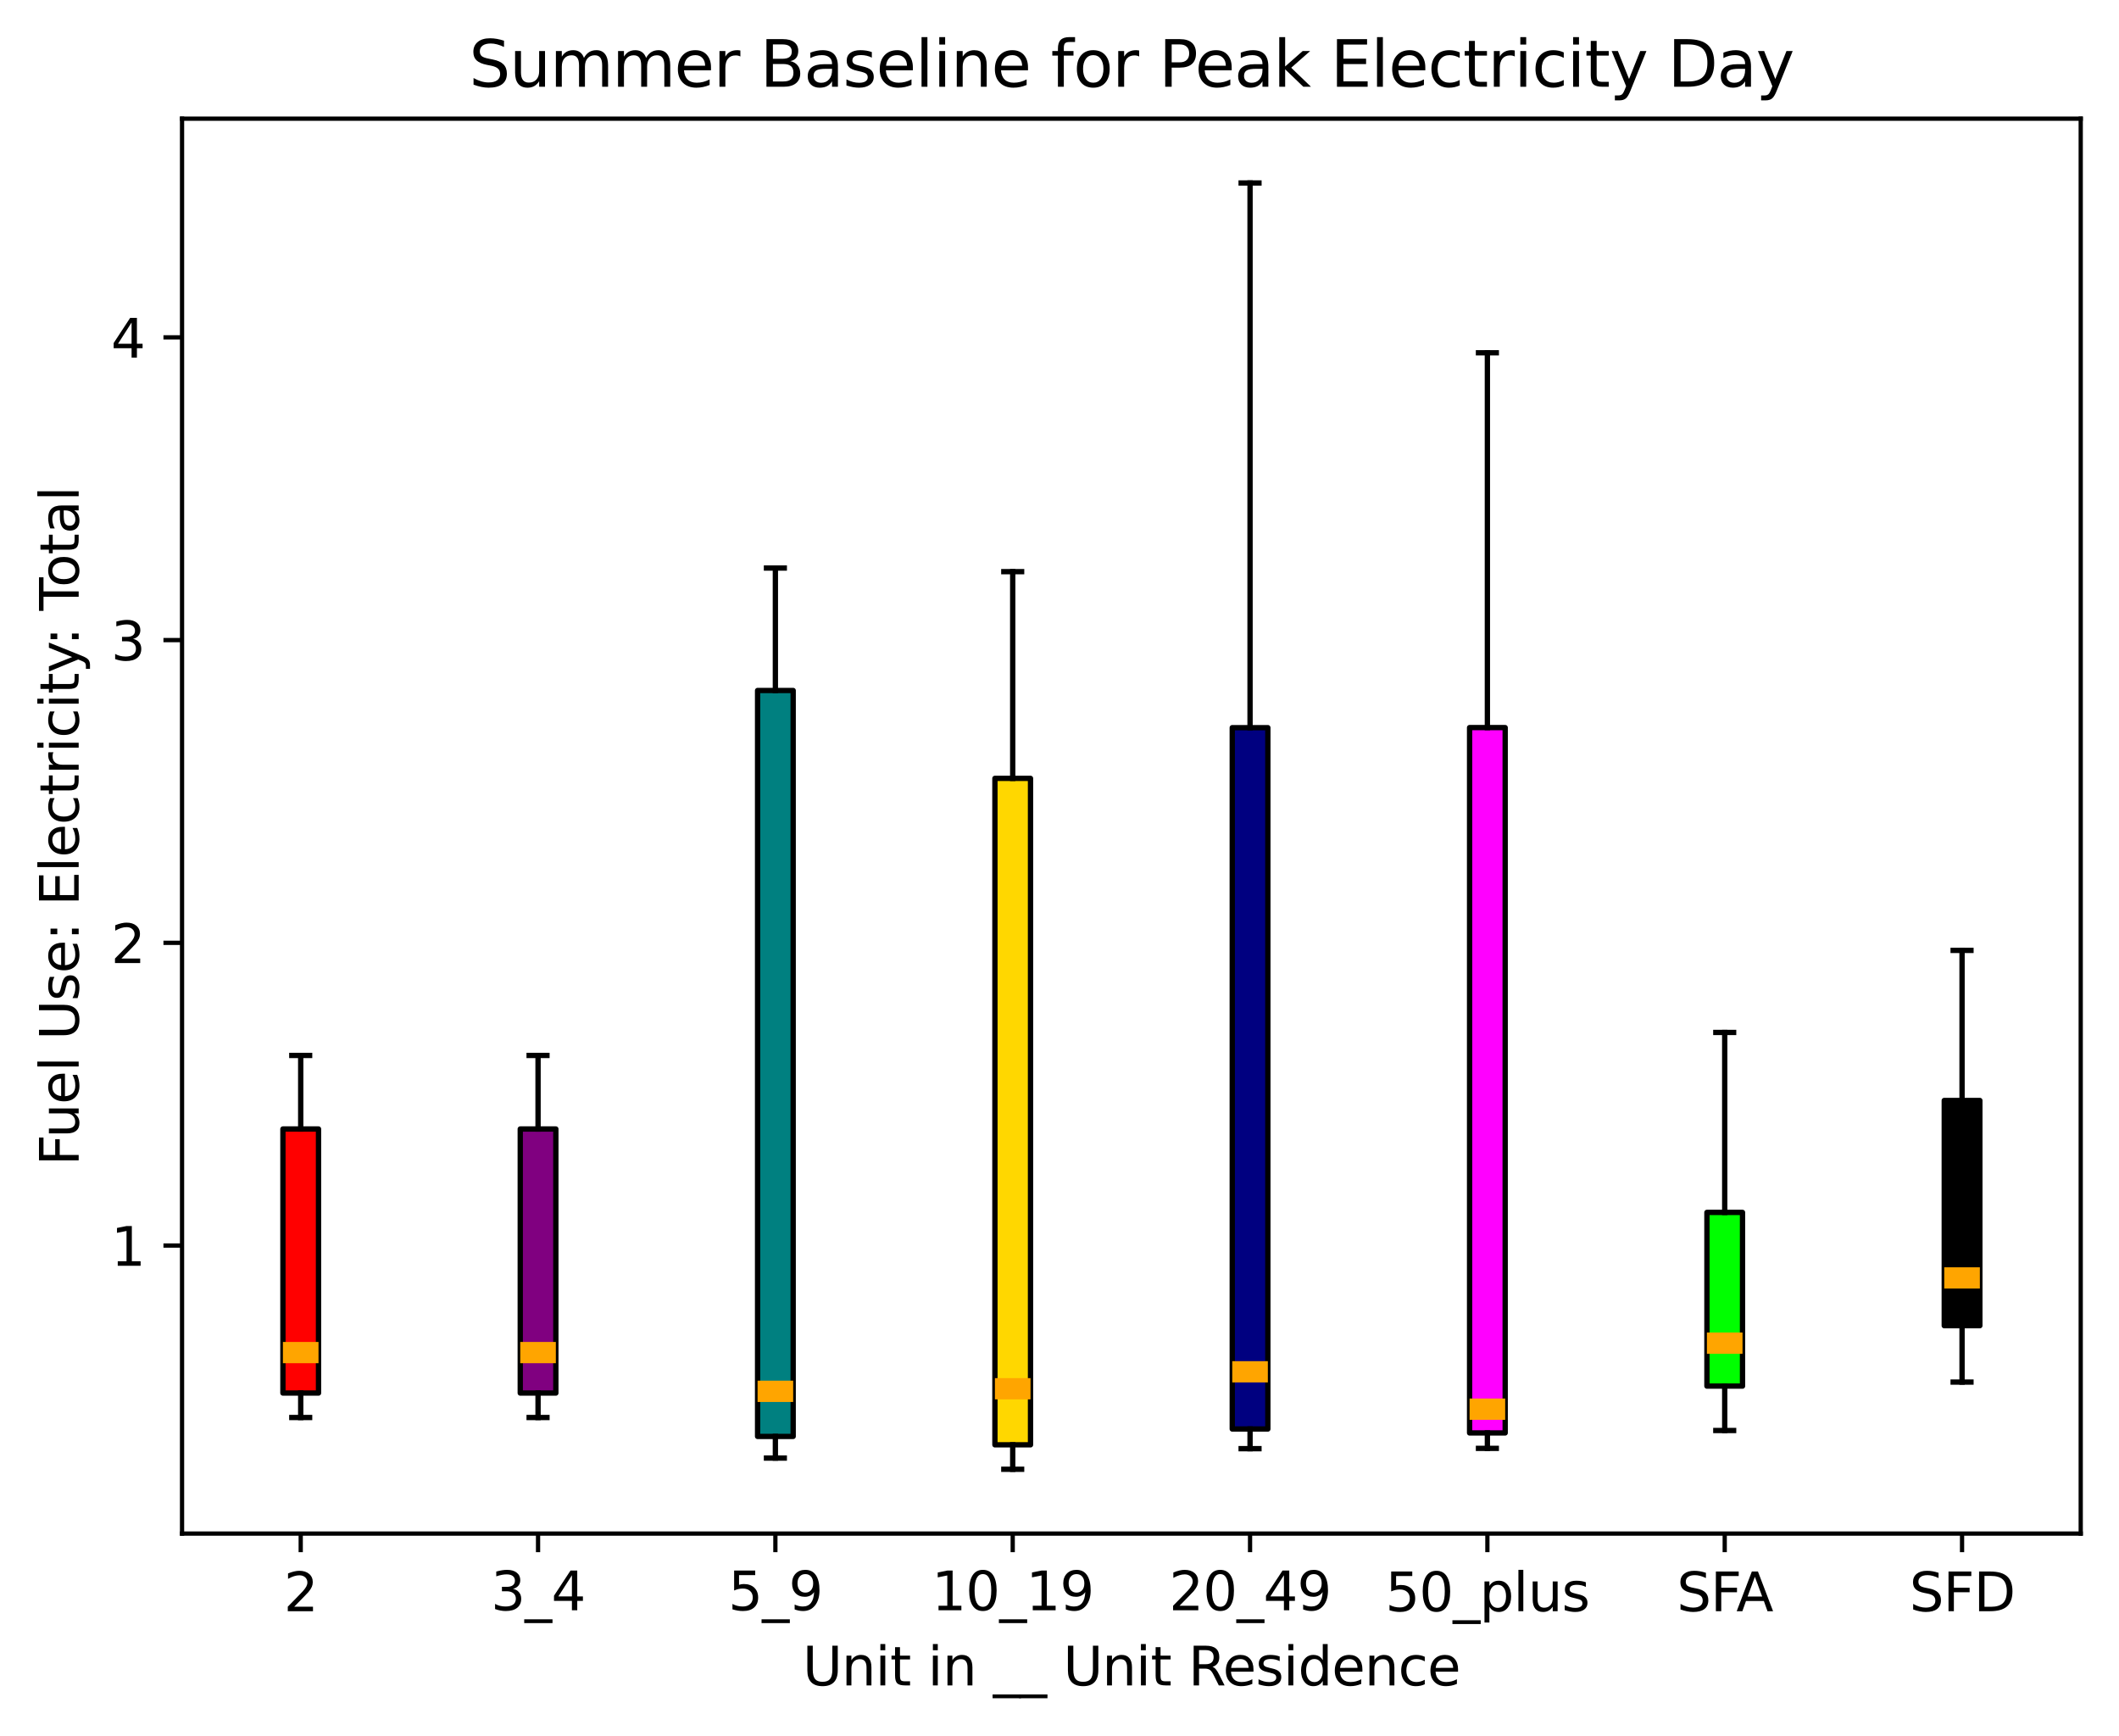 <?xml version="1.0" encoding="utf-8" standalone="no"?>
<!DOCTYPE svg PUBLIC "-//W3C//DTD SVG 1.1//EN"
  "http://www.w3.org/Graphics/SVG/1.1/DTD/svg11.dtd">
<svg xmlns:xlink="http://www.w3.org/1999/xlink" width="398.561pt" height="326.543pt" viewBox="0 0 398.561 326.543" xmlns="http://www.w3.org/2000/svg" version="1.1">
 <defs>
  <style type="text/css">*{stroke-linejoin: round; stroke-linecap: butt}</style>
 </defs>
 <g id="figure_1">
  <g id="patch_1">
   <path d="M 0 326.543 
L 398.561 326.543 
L 398.561 0 
L 0 0 
z
" style="fill: #ffffff"/>
  </g>
  <g id="axes_1">
   <g id="patch_2">
    <path d="M 34.241 288.43 
L 391.361 288.43 
L 391.361 22.318 
L 34.241 22.318 
z
" style="fill: #ffffff"/>
   </g>
   <g id="matplotlib.axis_1">
    <g id="xtick_1">
     <g id="line2d_1">
      <defs>
       <path id="mcc6cdec9ce" d="M 0 0 
L 0 3.5 
" style="stroke: #000000; stroke-width: 0.8"/>
      </defs>
      <g>
       <use xlink:href="#mcc6cdec9ce" x="56.561" y="288.43" style="stroke: #000000; stroke-width: 0.8"/>
      </g>
     </g>
     <g id="text_1">
      <!-- 2 -->
      <g transform="translate(53.379 303.029) scale(0.1 -0.1)">
       <defs>
        <path id="DejaVuSans-32" d="M 1228 531 
L 3431 531 
L 3431 0 
L 469 0 
L 469 531 
Q 828 903 1448 1529 
Q 2069 2156 2228 2338 
Q 2531 2678 2651 2914 
Q 2772 3150 2772 3378 
Q 2772 3750 2511 3984 
Q 2250 4219 1831 4219 
Q 1534 4219 1204 4116 
Q 875 4013 500 3803 
L 500 4441 
Q 881 4594 1212 4672 
Q 1544 4750 1819 4750 
Q 2544 4750 2975 4387 
Q 3406 4025 3406 3419 
Q 3406 3131 3298 2873 
Q 3191 2616 2906 2266 
Q 2828 2175 2409 1742 
Q 1991 1309 1228 531 
z
" transform="scale(0.016)"/>
       </defs>
       <use xlink:href="#DejaVuSans-32"/>
      </g>
     </g>
    </g>
    <g id="xtick_2">
     <g id="line2d_2">
      <g>
       <use xlink:href="#mcc6cdec9ce" x="101.201" y="288.43" style="stroke: #000000; stroke-width: 0.8"/>
      </g>
     </g>
     <g id="text_2">
      <!-- 3_4 -->
      <g transform="translate(92.338 302.852) scale(0.1 -0.1)">
       <defs>
        <path id="DejaVuSans-33" d="M 2597 2516 
Q 3050 2419 3304 2112 
Q 3559 1806 3559 1356 
Q 3559 666 3084 287 
Q 2609 -91 1734 -91 
Q 1441 -91 1130 -33 
Q 819 25 488 141 
L 488 750 
Q 750 597 1062 519 
Q 1375 441 1716 441 
Q 2309 441 2620 675 
Q 2931 909 2931 1356 
Q 2931 1769 2642 2001 
Q 2353 2234 1838 2234 
L 1294 2234 
L 1294 2753 
L 1863 2753 
Q 2328 2753 2575 2939 
Q 2822 3125 2822 3475 
Q 2822 3834 2567 4026 
Q 2313 4219 1838 4219 
Q 1578 4219 1281 4162 
Q 984 4106 628 3988 
L 628 4550 
Q 988 4650 1302 4700 
Q 1616 4750 1894 4750 
Q 2613 4750 3031 4423 
Q 3450 4097 3450 3541 
Q 3450 3153 3228 2886 
Q 3006 2619 2597 2516 
z
" transform="scale(0.016)"/>
        <path id="DejaVuSans-5f" d="M 3263 -1063 
L 3263 -1509 
L -63 -1509 
L -63 -1063 
L 3263 -1063 
z
" transform="scale(0.016)"/>
        <path id="DejaVuSans-34" d="M 2419 4116 
L 825 1625 
L 2419 1625 
L 2419 4116 
z
M 2253 4666 
L 3047 4666 
L 3047 1625 
L 3713 1625 
L 3713 1100 
L 3047 1100 
L 3047 0 
L 2419 0 
L 2419 1100 
L 313 1100 
L 313 1709 
L 2253 4666 
z
" transform="scale(0.016)"/>
       </defs>
       <use xlink:href="#DejaVuSans-33"/>
       <use xlink:href="#DejaVuSans-5f" x="63.623"/>
       <use xlink:href="#DejaVuSans-34" x="113.623"/>
      </g>
     </g>
    </g>
    <g id="xtick_3">
     <g id="line2d_3">
      <g>
       <use xlink:href="#mcc6cdec9ce" x="145.841" y="288.43" style="stroke: #000000; stroke-width: 0.8"/>
      </g>
     </g>
     <g id="text_3">
      <!-- 5_9 -->
      <g transform="translate(136.978 302.852) scale(0.1 -0.1)">
       <defs>
        <path id="DejaVuSans-35" d="M 691 4666 
L 3169 4666 
L 3169 4134 
L 1269 4134 
L 1269 2991 
Q 1406 3038 1543 3061 
Q 1681 3084 1819 3084 
Q 2600 3084 3056 2656 
Q 3513 2228 3513 1497 
Q 3513 744 3044 326 
Q 2575 -91 1722 -91 
Q 1428 -91 1123 -41 
Q 819 9 494 109 
L 494 744 
Q 775 591 1075 516 
Q 1375 441 1709 441 
Q 2250 441 2565 725 
Q 2881 1009 2881 1497 
Q 2881 1984 2565 2268 
Q 2250 2553 1709 2553 
Q 1456 2553 1204 2497 
Q 953 2441 691 2322 
L 691 4666 
z
" transform="scale(0.016)"/>
        <path id="DejaVuSans-39" d="M 703 97 
L 703 672 
Q 941 559 1184 500 
Q 1428 441 1663 441 
Q 2288 441 2617 861 
Q 2947 1281 2994 2138 
Q 2813 1869 2534 1725 
Q 2256 1581 1919 1581 
Q 1219 1581 811 2004 
Q 403 2428 403 3163 
Q 403 3881 828 4315 
Q 1253 4750 1959 4750 
Q 2769 4750 3195 4129 
Q 3622 3509 3622 2328 
Q 3622 1225 3098 567 
Q 2575 -91 1691 -91 
Q 1453 -91 1209 -44 
Q 966 3 703 97 
z
M 1959 2075 
Q 2384 2075 2632 2365 
Q 2881 2656 2881 3163 
Q 2881 3666 2632 3958 
Q 2384 4250 1959 4250 
Q 1534 4250 1286 3958 
Q 1038 3666 1038 3163 
Q 1038 2656 1286 2365 
Q 1534 2075 1959 2075 
z
" transform="scale(0.016)"/>
       </defs>
       <use xlink:href="#DejaVuSans-35"/>
       <use xlink:href="#DejaVuSans-5f" x="63.623"/>
       <use xlink:href="#DejaVuSans-39" x="113.623"/>
      </g>
     </g>
    </g>
    <g id="xtick_4">
     <g id="line2d_4">
      <g>
       <use xlink:href="#mcc6cdec9ce" x="190.481" y="288.43" style="stroke: #000000; stroke-width: 0.8"/>
      </g>
     </g>
     <g id="text_4">
      <!-- 10_19 -->
      <g transform="translate(175.256 302.852) scale(0.1 -0.1)">
       <defs>
        <path id="DejaVuSans-31" d="M 794 531 
L 1825 531 
L 1825 4091 
L 703 3866 
L 703 4441 
L 1819 4666 
L 2450 4666 
L 2450 531 
L 3481 531 
L 3481 0 
L 794 0 
L 794 531 
z
" transform="scale(0.016)"/>
        <path id="DejaVuSans-30" d="M 2034 4250 
Q 1547 4250 1301 3770 
Q 1056 3291 1056 2328 
Q 1056 1369 1301 889 
Q 1547 409 2034 409 
Q 2525 409 2770 889 
Q 3016 1369 3016 2328 
Q 3016 3291 2770 3770 
Q 2525 4250 2034 4250 
z
M 2034 4750 
Q 2819 4750 3233 4129 
Q 3647 3509 3647 2328 
Q 3647 1150 3233 529 
Q 2819 -91 2034 -91 
Q 1250 -91 836 529 
Q 422 1150 422 2328 
Q 422 3509 836 4129 
Q 1250 4750 2034 4750 
z
" transform="scale(0.016)"/>
       </defs>
       <use xlink:href="#DejaVuSans-31"/>
       <use xlink:href="#DejaVuSans-30" x="63.623"/>
       <use xlink:href="#DejaVuSans-5f" x="127.246"/>
       <use xlink:href="#DejaVuSans-31" x="177.246"/>
       <use xlink:href="#DejaVuSans-39" x="240.869"/>
      </g>
     </g>
    </g>
    <g id="xtick_5">
     <g id="line2d_5">
      <g>
       <use xlink:href="#mcc6cdec9ce" x="235.121" y="288.43" style="stroke: #000000; stroke-width: 0.8"/>
      </g>
     </g>
     <g id="text_5">
      <!-- 20_49 -->
      <g transform="translate(219.896 302.852) scale(0.1 -0.1)">
       <use xlink:href="#DejaVuSans-32"/>
       <use xlink:href="#DejaVuSans-30" x="63.623"/>
       <use xlink:href="#DejaVuSans-5f" x="127.246"/>
       <use xlink:href="#DejaVuSans-34" x="177.246"/>
       <use xlink:href="#DejaVuSans-39" x="240.869"/>
      </g>
     </g>
    </g>
    <g id="xtick_6">
     <g id="line2d_6">
      <g>
       <use xlink:href="#mcc6cdec9ce" x="279.761" y="288.43" style="stroke: #000000; stroke-width: 0.8"/>
      </g>
     </g>
     <g id="text_6">
      <!-- 50_plus -->
      <g transform="translate(260.561 303.029) scale(0.1 -0.1)">
       <defs>
        <path id="DejaVuSans-70" d="M 1159 525 
L 1159 -1331 
L 581 -1331 
L 581 3500 
L 1159 3500 
L 1159 2969 
Q 1341 3281 1617 3432 
Q 1894 3584 2278 3584 
Q 2916 3584 3314 3078 
Q 3713 2572 3713 1747 
Q 3713 922 3314 415 
Q 2916 -91 2278 -91 
Q 1894 -91 1617 61 
Q 1341 213 1159 525 
z
M 3116 1747 
Q 3116 2381 2855 2742 
Q 2594 3103 2138 3103 
Q 1681 3103 1420 2742 
Q 1159 2381 1159 1747 
Q 1159 1113 1420 752 
Q 1681 391 2138 391 
Q 2594 391 2855 752 
Q 3116 1113 3116 1747 
z
" transform="scale(0.016)"/>
        <path id="DejaVuSans-6c" d="M 603 4863 
L 1178 4863 
L 1178 0 
L 603 0 
L 603 4863 
z
" transform="scale(0.016)"/>
        <path id="DejaVuSans-75" d="M 544 1381 
L 544 3500 
L 1119 3500 
L 1119 1403 
Q 1119 906 1312 657 
Q 1506 409 1894 409 
Q 2359 409 2629 706 
Q 2900 1003 2900 1516 
L 2900 3500 
L 3475 3500 
L 3475 0 
L 2900 0 
L 2900 538 
Q 2691 219 2414 64 
Q 2138 -91 1772 -91 
Q 1169 -91 856 284 
Q 544 659 544 1381 
z
M 1991 3584 
L 1991 3584 
z
" transform="scale(0.016)"/>
        <path id="DejaVuSans-73" d="M 2834 3397 
L 2834 2853 
Q 2591 2978 2328 3040 
Q 2066 3103 1784 3103 
Q 1356 3103 1142 2972 
Q 928 2841 928 2578 
Q 928 2378 1081 2264 
Q 1234 2150 1697 2047 
L 1894 2003 
Q 2506 1872 2764 1633 
Q 3022 1394 3022 966 
Q 3022 478 2636 193 
Q 2250 -91 1575 -91 
Q 1294 -91 989 -36 
Q 684 19 347 128 
L 347 722 
Q 666 556 975 473 
Q 1284 391 1588 391 
Q 1994 391 2212 530 
Q 2431 669 2431 922 
Q 2431 1156 2273 1281 
Q 2116 1406 1581 1522 
L 1381 1569 
Q 847 1681 609 1914 
Q 372 2147 372 2553 
Q 372 3047 722 3315 
Q 1072 3584 1716 3584 
Q 2034 3584 2315 3537 
Q 2597 3491 2834 3397 
z
" transform="scale(0.016)"/>
       </defs>
       <use xlink:href="#DejaVuSans-35"/>
       <use xlink:href="#DejaVuSans-30" x="63.623"/>
       <use xlink:href="#DejaVuSans-5f" x="127.246"/>
       <use xlink:href="#DejaVuSans-70" x="177.246"/>
       <use xlink:href="#DejaVuSans-6c" x="240.723"/>
       <use xlink:href="#DejaVuSans-75" x="268.506"/>
       <use xlink:href="#DejaVuSans-73" x="331.885"/>
      </g>
     </g>
    </g>
    <g id="xtick_7">
     <g id="line2d_7">
      <g>
       <use xlink:href="#mcc6cdec9ce" x="324.401" y="288.43" style="stroke: #000000; stroke-width: 0.8"/>
      </g>
     </g>
     <g id="text_7">
      <!-- SFA -->
      <g transform="translate(315.387 303.029) scale(0.1 -0.1)">
       <defs>
        <path id="DejaVuSans-53" d="M 3425 4513 
L 3425 3897 
Q 3066 4069 2747 4153 
Q 2428 4238 2131 4238 
Q 1616 4238 1336 4038 
Q 1056 3838 1056 3469 
Q 1056 3159 1242 3001 
Q 1428 2844 1947 2747 
L 2328 2669 
Q 3034 2534 3370 2195 
Q 3706 1856 3706 1288 
Q 3706 609 3251 259 
Q 2797 -91 1919 -91 
Q 1588 -91 1214 -16 
Q 841 59 441 206 
L 441 856 
Q 825 641 1194 531 
Q 1563 422 1919 422 
Q 2459 422 2753 634 
Q 3047 847 3047 1241 
Q 3047 1584 2836 1778 
Q 2625 1972 2144 2069 
L 1759 2144 
Q 1053 2284 737 2584 
Q 422 2884 422 3419 
Q 422 4038 858 4394 
Q 1294 4750 2059 4750 
Q 2388 4750 2728 4690 
Q 3069 4631 3425 4513 
z
" transform="scale(0.016)"/>
        <path id="DejaVuSans-46" d="M 628 4666 
L 3309 4666 
L 3309 4134 
L 1259 4134 
L 1259 2759 
L 3109 2759 
L 3109 2228 
L 1259 2228 
L 1259 0 
L 628 0 
L 628 4666 
z
" transform="scale(0.016)"/>
        <path id="DejaVuSans-41" d="M 2188 4044 
L 1331 1722 
L 3047 1722 
L 2188 4044 
z
M 1831 4666 
L 2547 4666 
L 4325 0 
L 3669 0 
L 3244 1197 
L 1141 1197 
L 716 0 
L 50 0 
L 1831 4666 
z
" transform="scale(0.016)"/>
       </defs>
       <use xlink:href="#DejaVuSans-53"/>
       <use xlink:href="#DejaVuSans-46" x="63.477"/>
       <use xlink:href="#DejaVuSans-41" x="111.871"/>
      </g>
     </g>
    </g>
    <g id="xtick_8">
     <g id="line2d_8">
      <g>
       <use xlink:href="#mcc6cdec9ce" x="369.041" y="288.43" style="stroke: #000000; stroke-width: 0.8"/>
      </g>
     </g>
     <g id="text_8">
      <!-- SFD -->
      <g transform="translate(359.141 303.029) scale(0.1 -0.1)">
       <defs>
        <path id="DejaVuSans-44" d="M 1259 4147 
L 1259 519 
L 2022 519 
Q 2988 519 3436 956 
Q 3884 1394 3884 2338 
Q 3884 3275 3436 3711 
Q 2988 4147 2022 4147 
L 1259 4147 
z
M 628 4666 
L 1925 4666 
Q 3281 4666 3915 4102 
Q 4550 3538 4550 2338 
Q 4550 1131 3912 565 
Q 3275 0 1925 0 
L 628 0 
L 628 4666 
z
" transform="scale(0.016)"/>
       </defs>
       <use xlink:href="#DejaVuSans-53"/>
       <use xlink:href="#DejaVuSans-46" x="63.477"/>
       <use xlink:href="#DejaVuSans-44" x="120.996"/>
      </g>
     </g>
    </g>
    <g id="text_9">
     <!-- Unit in __ Unit Residence -->
     <g transform="translate(150.967 316.985) scale(0.1 -0.1)">
      <defs>
       <path id="DejaVuSans-55" d="M 556 4666 
L 1191 4666 
L 1191 1831 
Q 1191 1081 1462 751 
Q 1734 422 2344 422 
Q 2950 422 3222 751 
Q 3494 1081 3494 1831 
L 3494 4666 
L 4128 4666 
L 4128 1753 
Q 4128 841 3676 375 
Q 3225 -91 2344 -91 
Q 1459 -91 1007 375 
Q 556 841 556 1753 
L 556 4666 
z
" transform="scale(0.016)"/>
       <path id="DejaVuSans-6e" d="M 3513 2113 
L 3513 0 
L 2938 0 
L 2938 2094 
Q 2938 2591 2744 2837 
Q 2550 3084 2163 3084 
Q 1697 3084 1428 2787 
Q 1159 2491 1159 1978 
L 1159 0 
L 581 0 
L 581 3500 
L 1159 3500 
L 1159 2956 
Q 1366 3272 1645 3428 
Q 1925 3584 2291 3584 
Q 2894 3584 3203 3211 
Q 3513 2838 3513 2113 
z
" transform="scale(0.016)"/>
       <path id="DejaVuSans-69" d="M 603 3500 
L 1178 3500 
L 1178 0 
L 603 0 
L 603 3500 
z
M 603 4863 
L 1178 4863 
L 1178 4134 
L 603 4134 
L 603 4863 
z
" transform="scale(0.016)"/>
       <path id="DejaVuSans-74" d="M 1172 4494 
L 1172 3500 
L 2356 3500 
L 2356 3053 
L 1172 3053 
L 1172 1153 
Q 1172 725 1289 603 
Q 1406 481 1766 481 
L 2356 481 
L 2356 0 
L 1766 0 
Q 1100 0 847 248 
Q 594 497 594 1153 
L 594 3053 
L 172 3053 
L 172 3500 
L 594 3500 
L 594 4494 
L 1172 4494 
z
" transform="scale(0.016)"/>
       <path id="DejaVuSans-20" transform="scale(0.016)"/>
       <path id="DejaVuSans-52" d="M 2841 2188 
Q 3044 2119 3236 1894 
Q 3428 1669 3622 1275 
L 4263 0 
L 3584 0 
L 2988 1197 
Q 2756 1666 2539 1819 
Q 2322 1972 1947 1972 
L 1259 1972 
L 1259 0 
L 628 0 
L 628 4666 
L 2053 4666 
Q 2853 4666 3247 4331 
Q 3641 3997 3641 3322 
Q 3641 2881 3436 2590 
Q 3231 2300 2841 2188 
z
M 1259 4147 
L 1259 2491 
L 2053 2491 
Q 2509 2491 2742 2702 
Q 2975 2913 2975 3322 
Q 2975 3731 2742 3939 
Q 2509 4147 2053 4147 
L 1259 4147 
z
" transform="scale(0.016)"/>
       <path id="DejaVuSans-65" d="M 3597 1894 
L 3597 1613 
L 953 1613 
Q 991 1019 1311 708 
Q 1631 397 2203 397 
Q 2534 397 2845 478 
Q 3156 559 3463 722 
L 3463 178 
Q 3153 47 2828 -22 
Q 2503 -91 2169 -91 
Q 1331 -91 842 396 
Q 353 884 353 1716 
Q 353 2575 817 3079 
Q 1281 3584 2069 3584 
Q 2775 3584 3186 3129 
Q 3597 2675 3597 1894 
z
M 3022 2063 
Q 3016 2534 2758 2815 
Q 2500 3097 2075 3097 
Q 1594 3097 1305 2825 
Q 1016 2553 972 2059 
L 3022 2063 
z
" transform="scale(0.016)"/>
       <path id="DejaVuSans-64" d="M 2906 2969 
L 2906 4863 
L 3481 4863 
L 3481 0 
L 2906 0 
L 2906 525 
Q 2725 213 2448 61 
Q 2172 -91 1784 -91 
Q 1150 -91 751 415 
Q 353 922 353 1747 
Q 353 2572 751 3078 
Q 1150 3584 1784 3584 
Q 2172 3584 2448 3432 
Q 2725 3281 2906 2969 
z
M 947 1747 
Q 947 1113 1208 752 
Q 1469 391 1925 391 
Q 2381 391 2643 752 
Q 2906 1113 2906 1747 
Q 2906 2381 2643 2742 
Q 2381 3103 1925 3103 
Q 1469 3103 1208 2742 
Q 947 2381 947 1747 
z
" transform="scale(0.016)"/>
       <path id="DejaVuSans-63" d="M 3122 3366 
L 3122 2828 
Q 2878 2963 2633 3030 
Q 2388 3097 2138 3097 
Q 1578 3097 1268 2742 
Q 959 2388 959 1747 
Q 959 1106 1268 751 
Q 1578 397 2138 397 
Q 2388 397 2633 464 
Q 2878 531 3122 666 
L 3122 134 
Q 2881 22 2623 -34 
Q 2366 -91 2075 -91 
Q 1284 -91 818 406 
Q 353 903 353 1747 
Q 353 2603 823 3093 
Q 1294 3584 2113 3584 
Q 2378 3584 2631 3529 
Q 2884 3475 3122 3366 
z
" transform="scale(0.016)"/>
      </defs>
      <use xlink:href="#DejaVuSans-55"/>
      <use xlink:href="#DejaVuSans-6e" x="73.193"/>
      <use xlink:href="#DejaVuSans-69" x="136.572"/>
      <use xlink:href="#DejaVuSans-74" x="164.355"/>
      <use xlink:href="#DejaVuSans-20" x="203.564"/>
      <use xlink:href="#DejaVuSans-69" x="235.352"/>
      <use xlink:href="#DejaVuSans-6e" x="263.135"/>
      <use xlink:href="#DejaVuSans-20" x="326.514"/>
      <use xlink:href="#DejaVuSans-5f" x="358.301"/>
      <use xlink:href="#DejaVuSans-5f" x="408.301"/>
      <use xlink:href="#DejaVuSans-20" x="458.301"/>
      <use xlink:href="#DejaVuSans-55" x="490.088"/>
      <use xlink:href="#DejaVuSans-6e" x="563.281"/>
      <use xlink:href="#DejaVuSans-69" x="626.66"/>
      <use xlink:href="#DejaVuSans-74" x="654.443"/>
      <use xlink:href="#DejaVuSans-20" x="693.652"/>
      <use xlink:href="#DejaVuSans-52" x="725.439"/>
      <use xlink:href="#DejaVuSans-65" x="790.422"/>
      <use xlink:href="#DejaVuSans-73" x="851.945"/>
      <use xlink:href="#DejaVuSans-69" x="904.045"/>
      <use xlink:href="#DejaVuSans-64" x="931.828"/>
      <use xlink:href="#DejaVuSans-65" x="995.305"/>
      <use xlink:href="#DejaVuSans-6e" x="1056.828"/>
      <use xlink:href="#DejaVuSans-63" x="1120.207"/>
      <use xlink:href="#DejaVuSans-65" x="1175.188"/>
     </g>
    </g>
   </g>
   <g id="matplotlib.axis_2">
    <g id="ytick_1">
     <g id="line2d_9">
      <defs>
       <path id="mb18d2e8746" d="M 0 0 
L -3.5 0 
" style="stroke: #000000; stroke-width: 0.8"/>
      </defs>
      <g>
       <use xlink:href="#mb18d2e8746" x="34.241" y="234.259" style="stroke: #000000; stroke-width: 0.8"/>
      </g>
     </g>
     <g id="text_10">
      <!-- 1 -->
      <g transform="translate(20.878 238.058) scale(0.1 -0.1)">
       <use xlink:href="#DejaVuSans-31"/>
      </g>
     </g>
    </g>
    <g id="ytick_2">
     <g id="line2d_10">
      <g>
       <use xlink:href="#mb18d2e8746" x="34.241" y="177.323" style="stroke: #000000; stroke-width: 0.8"/>
      </g>
     </g>
     <g id="text_11">
      <!-- 2 -->
      <g transform="translate(20.878 181.122) scale(0.1 -0.1)">
       <use xlink:href="#DejaVuSans-32"/>
      </g>
     </g>
    </g>
    <g id="ytick_3">
     <g id="line2d_11">
      <g>
       <use xlink:href="#mb18d2e8746" x="34.241" y="120.387" style="stroke: #000000; stroke-width: 0.8"/>
      </g>
     </g>
     <g id="text_12">
      <!-- 3 -->
      <g transform="translate(20.878 124.186) scale(0.1 -0.1)">
       <use xlink:href="#DejaVuSans-33"/>
      </g>
     </g>
    </g>
    <g id="ytick_4">
     <g id="line2d_12">
      <g>
       <use xlink:href="#mb18d2e8746" x="34.241" y="63.451" style="stroke: #000000; stroke-width: 0.8"/>
      </g>
     </g>
     <g id="text_13">
      <!-- 4 -->
      <g transform="translate(20.878 67.251) scale(0.1 -0.1)">
       <use xlink:href="#DejaVuSans-34"/>
      </g>
     </g>
    </g>
    <g id="text_14">
     <!-- Fuel Use: Electricity: Total -->
     <g transform="translate(14.798 219.237) rotate(-90) scale(0.1 -0.1)">
      <defs>
       <path id="DejaVuSans-3a" d="M 750 794 
L 1409 794 
L 1409 0 
L 750 0 
L 750 794 
z
M 750 3309 
L 1409 3309 
L 1409 2516 
L 750 2516 
L 750 3309 
z
" transform="scale(0.016)"/>
       <path id="DejaVuSans-45" d="M 628 4666 
L 3578 4666 
L 3578 4134 
L 1259 4134 
L 1259 2753 
L 3481 2753 
L 3481 2222 
L 1259 2222 
L 1259 531 
L 3634 531 
L 3634 0 
L 628 0 
L 628 4666 
z
" transform="scale(0.016)"/>
       <path id="DejaVuSans-72" d="M 2631 2963 
Q 2534 3019 2420 3045 
Q 2306 3072 2169 3072 
Q 1681 3072 1420 2755 
Q 1159 2438 1159 1844 
L 1159 0 
L 581 0 
L 581 3500 
L 1159 3500 
L 1159 2956 
Q 1341 3275 1631 3429 
Q 1922 3584 2338 3584 
Q 2397 3584 2469 3576 
Q 2541 3569 2628 3553 
L 2631 2963 
z
" transform="scale(0.016)"/>
       <path id="DejaVuSans-79" d="M 2059 -325 
Q 1816 -950 1584 -1140 
Q 1353 -1331 966 -1331 
L 506 -1331 
L 506 -850 
L 844 -850 
Q 1081 -850 1212 -737 
Q 1344 -625 1503 -206 
L 1606 56 
L 191 3500 
L 800 3500 
L 1894 763 
L 2988 3500 
L 3597 3500 
L 2059 -325 
z
" transform="scale(0.016)"/>
       <path id="DejaVuSans-54" d="M -19 4666 
L 3928 4666 
L 3928 4134 
L 2272 4134 
L 2272 0 
L 1638 0 
L 1638 4134 
L -19 4134 
L -19 4666 
z
" transform="scale(0.016)"/>
       <path id="DejaVuSans-6f" d="M 1959 3097 
Q 1497 3097 1228 2736 
Q 959 2375 959 1747 
Q 959 1119 1226 758 
Q 1494 397 1959 397 
Q 2419 397 2687 759 
Q 2956 1122 2956 1747 
Q 2956 2369 2687 2733 
Q 2419 3097 1959 3097 
z
M 1959 3584 
Q 2709 3584 3137 3096 
Q 3566 2609 3566 1747 
Q 3566 888 3137 398 
Q 2709 -91 1959 -91 
Q 1206 -91 779 398 
Q 353 888 353 1747 
Q 353 2609 779 3096 
Q 1206 3584 1959 3584 
z
" transform="scale(0.016)"/>
       <path id="DejaVuSans-61" d="M 2194 1759 
Q 1497 1759 1228 1600 
Q 959 1441 959 1056 
Q 959 750 1161 570 
Q 1363 391 1709 391 
Q 2188 391 2477 730 
Q 2766 1069 2766 1631 
L 2766 1759 
L 2194 1759 
z
M 3341 1997 
L 3341 0 
L 2766 0 
L 2766 531 
Q 2569 213 2275 61 
Q 1981 -91 1556 -91 
Q 1019 -91 701 211 
Q 384 513 384 1019 
Q 384 1609 779 1909 
Q 1175 2209 1959 2209 
L 2766 2209 
L 2766 2266 
Q 2766 2663 2505 2880 
Q 2244 3097 1772 3097 
Q 1472 3097 1187 3025 
Q 903 2953 641 2809 
L 641 3341 
Q 956 3463 1253 3523 
Q 1550 3584 1831 3584 
Q 2591 3584 2966 3190 
Q 3341 2797 3341 1997 
z
" transform="scale(0.016)"/>
      </defs>
      <use xlink:href="#DejaVuSans-46"/>
      <use xlink:href="#DejaVuSans-75" x="52.02"/>
      <use xlink:href="#DejaVuSans-65" x="115.398"/>
      <use xlink:href="#DejaVuSans-6c" x="176.922"/>
      <use xlink:href="#DejaVuSans-20" x="204.705"/>
      <use xlink:href="#DejaVuSans-55" x="236.492"/>
      <use xlink:href="#DejaVuSans-73" x="309.686"/>
      <use xlink:href="#DejaVuSans-65" x="361.785"/>
      <use xlink:href="#DejaVuSans-3a" x="423.309"/>
      <use xlink:href="#DejaVuSans-20" x="457"/>
      <use xlink:href="#DejaVuSans-45" x="488.787"/>
      <use xlink:href="#DejaVuSans-6c" x="551.971"/>
      <use xlink:href="#DejaVuSans-65" x="579.754"/>
      <use xlink:href="#DejaVuSans-63" x="641.277"/>
      <use xlink:href="#DejaVuSans-74" x="696.258"/>
      <use xlink:href="#DejaVuSans-72" x="735.467"/>
      <use xlink:href="#DejaVuSans-69" x="776.58"/>
      <use xlink:href="#DejaVuSans-63" x="804.363"/>
      <use xlink:href="#DejaVuSans-69" x="859.344"/>
      <use xlink:href="#DejaVuSans-74" x="887.127"/>
      <use xlink:href="#DejaVuSans-79" x="926.336"/>
      <use xlink:href="#DejaVuSans-3a" x="978.266"/>
      <use xlink:href="#DejaVuSans-20" x="1011.957"/>
      <use xlink:href="#DejaVuSans-54" x="1043.744"/>
      <use xlink:href="#DejaVuSans-6f" x="1087.828"/>
      <use xlink:href="#DejaVuSans-74" x="1149.01"/>
      <use xlink:href="#DejaVuSans-61" x="1188.219"/>
      <use xlink:href="#DejaVuSans-6c" x="1249.498"/>
     </g>
    </g>
   </g>
   <g id="patch_3">
    <path d="M 53.213 262.001 
L 59.909 262.001 
L 59.909 212.338 
L 53.213 212.338 
L 53.213 262.001 
z
" clip-path="url(#p6542afd30d)" style="fill: #ff0000; stroke: #000000; stroke-linejoin: miter"/>
   </g>
   <g id="line2d_13">
    <path d="M 56.561 262.001 
L 56.561 266.598 
" clip-path="url(#p6542afd30d)" style="fill: none; stroke: #000000; stroke-linecap: square"/>
   </g>
   <g id="line2d_14">
    <path d="M 56.561 212.338 
L 56.561 198.503 
" clip-path="url(#p6542afd30d)" style="fill: none; stroke: #000000; stroke-linecap: square"/>
   </g>
   <g id="line2d_15">
    <path d="M 54.887 266.598 
L 58.235 266.598 
" clip-path="url(#p6542afd30d)" style="fill: none; stroke: #000000; stroke-linecap: square"/>
   </g>
   <g id="line2d_16">
    <path d="M 54.887 198.503 
L 58.235 198.503 
" clip-path="url(#p6542afd30d)" style="fill: none; stroke: #000000; stroke-linecap: square"/>
   </g>
   <g id="line2d_17"/>
   <g id="patch_4">
    <path d="M 97.853 262.001 
L 104.549 262.001 
L 104.549 212.338 
L 97.853 212.338 
L 97.853 262.001 
z
" clip-path="url(#p6542afd30d)" style="fill: #800080; stroke: #000000; stroke-linejoin: miter"/>
   </g>
   <g id="line2d_18">
    <path d="M 101.201 262.001 
L 101.201 266.598 
" clip-path="url(#p6542afd30d)" style="fill: none; stroke: #000000; stroke-linecap: square"/>
   </g>
   <g id="line2d_19">
    <path d="M 101.201 212.338 
L 101.201 198.503 
" clip-path="url(#p6542afd30d)" style="fill: none; stroke: #000000; stroke-linecap: square"/>
   </g>
   <g id="line2d_20">
    <path d="M 99.527 266.598 
L 102.875 266.598 
" clip-path="url(#p6542afd30d)" style="fill: none; stroke: #000000; stroke-linecap: square"/>
   </g>
   <g id="line2d_21">
    <path d="M 99.527 198.503 
L 102.875 198.503 
" clip-path="url(#p6542afd30d)" style="fill: none; stroke: #000000; stroke-linecap: square"/>
   </g>
   <g id="line2d_22"/>
   <g id="patch_5">
    <path d="M 142.493 270.157 
L 149.189 270.157 
L 149.189 129.867 
L 142.493 129.867 
L 142.493 270.157 
z
" clip-path="url(#p6542afd30d)" style="fill: #008080; stroke: #000000; stroke-linejoin: miter"/>
   </g>
   <g id="line2d_23">
    <path d="M 145.841 270.157 
L 145.841 274.228 
" clip-path="url(#p6542afd30d)" style="fill: none; stroke: #000000; stroke-linecap: square"/>
   </g>
   <g id="line2d_24">
    <path d="M 145.841 129.867 
L 145.841 106.836 
" clip-path="url(#p6542afd30d)" style="fill: none; stroke: #000000; stroke-linecap: square"/>
   </g>
   <g id="line2d_25">
    <path d="M 144.167 274.228 
L 147.515 274.228 
" clip-path="url(#p6542afd30d)" style="fill: none; stroke: #000000; stroke-linecap: square"/>
   </g>
   <g id="line2d_26">
    <path d="M 144.167 106.836 
L 147.515 106.836 
" clip-path="url(#p6542afd30d)" style="fill: none; stroke: #000000; stroke-linecap: square"/>
   </g>
   <g id="line2d_27"/>
   <g id="patch_6">
    <path d="M 187.133 271.737 
L 193.829 271.737 
L 193.829 146.393 
L 187.133 146.393 
L 187.133 271.737 
z
" clip-path="url(#p6542afd30d)" style="fill: #ffd700; stroke: #000000; stroke-linejoin: miter"/>
   </g>
   <g id="line2d_28">
    <path d="M 190.481 271.737 
L 190.481 276.334 
" clip-path="url(#p6542afd30d)" style="fill: none; stroke: #000000; stroke-linecap: square"/>
   </g>
   <g id="line2d_29">
    <path d="M 190.481 146.393 
L 190.481 107.52 
" clip-path="url(#p6542afd30d)" style="fill: none; stroke: #000000; stroke-linecap: square"/>
   </g>
   <g id="line2d_30">
    <path d="M 188.807 276.334 
L 192.155 276.334 
" clip-path="url(#p6542afd30d)" style="fill: none; stroke: #000000; stroke-linecap: square"/>
   </g>
   <g id="line2d_31">
    <path d="M 188.807 107.52 
L 192.155 107.52 
" clip-path="url(#p6542afd30d)" style="fill: none; stroke: #000000; stroke-linecap: square"/>
   </g>
   <g id="line2d_32"/>
   <g id="patch_7">
    <path d="M 231.773 268.762 
L 238.469 268.762 
L 238.469 136.856 
L 231.773 136.856 
L 231.773 268.762 
z
" clip-path="url(#p6542afd30d)" style="fill: #000080; stroke: #000000; stroke-linejoin: miter"/>
   </g>
   <g id="line2d_33">
    <path d="M 235.121 268.762 
L 235.121 272.462 
" clip-path="url(#p6542afd30d)" style="fill: none; stroke: #000000; stroke-linecap: square"/>
   </g>
   <g id="line2d_34">
    <path d="M 235.121 136.856 
L 235.121 34.414 
" clip-path="url(#p6542afd30d)" style="fill: none; stroke: #000000; stroke-linecap: square"/>
   </g>
   <g id="line2d_35">
    <path d="M 233.447 272.462 
L 236.795 272.462 
" clip-path="url(#p6542afd30d)" style="fill: none; stroke: #000000; stroke-linecap: square"/>
   </g>
   <g id="line2d_36">
    <path d="M 233.447 34.414 
L 236.795 34.414 
" clip-path="url(#p6542afd30d)" style="fill: none; stroke: #000000; stroke-linecap: square"/>
   </g>
   <g id="line2d_37"/>
   <g id="patch_8">
    <path d="M 276.413 269.502 
L 283.109 269.502 
L 283.109 136.842 
L 276.413 136.842 
L 276.413 269.502 
z
" clip-path="url(#p6542afd30d)" style="fill: #ff00ff; stroke: #000000; stroke-linejoin: miter"/>
   </g>
   <g id="line2d_38">
    <path d="M 279.761 269.502 
L 279.761 272.406 
" clip-path="url(#p6542afd30d)" style="fill: none; stroke: #000000; stroke-linecap: square"/>
   </g>
   <g id="line2d_39">
    <path d="M 279.761 136.842 
L 279.761 66.355 
" clip-path="url(#p6542afd30d)" style="fill: none; stroke: #000000; stroke-linecap: square"/>
   </g>
   <g id="line2d_40">
    <path d="M 278.087 272.406 
L 281.435 272.406 
" clip-path="url(#p6542afd30d)" style="fill: none; stroke: #000000; stroke-linecap: square"/>
   </g>
   <g id="line2d_41">
    <path d="M 278.087 66.355 
L 281.435 66.355 
" clip-path="url(#p6542afd30d)" style="fill: none; stroke: #000000; stroke-linecap: square"/>
   </g>
   <g id="line2d_42"/>
   <g id="patch_9">
    <path d="M 321.053 260.691 
L 327.749 260.691 
L 327.749 228.024 
L 321.053 228.024 
L 321.053 260.691 
z
" clip-path="url(#p6542afd30d)" style="fill: #00ff00; stroke: #000000; stroke-linejoin: miter"/>
   </g>
   <g id="line2d_43">
    <path d="M 324.401 260.691 
L 324.401 269.046 
" clip-path="url(#p6542afd30d)" style="fill: none; stroke: #000000; stroke-linecap: square"/>
   </g>
   <g id="line2d_44">
    <path d="M 324.401 228.024 
L 324.401 194.176 
" clip-path="url(#p6542afd30d)" style="fill: none; stroke: #000000; stroke-linecap: square"/>
   </g>
   <g id="line2d_45">
    <path d="M 322.727 269.046 
L 326.075 269.046 
" clip-path="url(#p6542afd30d)" style="fill: none; stroke: #000000; stroke-linecap: square"/>
   </g>
   <g id="line2d_46">
    <path d="M 322.727 194.176 
L 326.075 194.176 
" clip-path="url(#p6542afd30d)" style="fill: none; stroke: #000000; stroke-linecap: square"/>
   </g>
   <g id="line2d_47"/>
   <g id="patch_10">
    <path d="M 365.693 249.332 
L 372.389 249.332 
L 372.389 206.972 
L 365.693 206.972 
L 365.693 249.332 
z
" clip-path="url(#p6542afd30d)" style="stroke: #000000; stroke-linejoin: miter"/>
   </g>
   <g id="line2d_48">
    <path d="M 369.041 249.332 
L 369.041 259.937 
" clip-path="url(#p6542afd30d)" style="fill: none; stroke: #000000; stroke-linecap: square"/>
   </g>
   <g id="line2d_49">
    <path d="M 369.041 206.972 
L 369.041 178.746 
" clip-path="url(#p6542afd30d)" style="fill: none; stroke: #000000; stroke-linecap: square"/>
   </g>
   <g id="line2d_50">
    <path d="M 367.367 259.937 
L 370.715 259.937 
" clip-path="url(#p6542afd30d)" style="fill: none; stroke: #000000; stroke-linecap: square"/>
   </g>
   <g id="line2d_51">
    <path d="M 367.367 178.746 
L 370.715 178.746 
" clip-path="url(#p6542afd30d)" style="fill: none; stroke: #000000; stroke-linecap: square"/>
   </g>
   <g id="line2d_52"/>
   <g id="line2d_53">
    <path d="M 53.213 254.385 
L 59.909 254.385 
" clip-path="url(#p6542afd30d)" style="fill: none; stroke: #ffa500; stroke-width: 4"/>
   </g>
   <g id="line2d_54">
    <path d="M 97.853 254.385 
L 104.549 254.385 
" clip-path="url(#p6542afd30d)" style="fill: none; stroke: #ffa500; stroke-width: 4"/>
   </g>
   <g id="line2d_55">
    <path d="M 142.493 261.673 
L 149.189 261.673 
" clip-path="url(#p6542afd30d)" style="fill: none; stroke: #ffa500; stroke-width: 4"/>
   </g>
   <g id="line2d_56">
    <path d="M 187.133 261.189 
L 193.829 261.189 
" clip-path="url(#p6542afd30d)" style="fill: none; stroke: #ffa500; stroke-width: 4"/>
   </g>
   <g id="line2d_57">
    <path d="M 231.773 258.001 
L 238.469 258.001 
" clip-path="url(#p6542afd30d)" style="fill: none; stroke: #ffa500; stroke-width: 4"/>
   </g>
   <g id="line2d_58">
    <path d="M 276.413 265.032 
L 283.109 265.032 
" clip-path="url(#p6542afd30d)" style="fill: none; stroke: #ffa500; stroke-width: 4"/>
   </g>
   <g id="line2d_59">
    <path d="M 321.053 252.62 
L 327.749 252.62 
" clip-path="url(#p6542afd30d)" style="fill: none; stroke: #ffa500; stroke-width: 4"/>
   </g>
   <g id="line2d_60">
    <path d="M 365.693 240.351 
L 372.389 240.351 
" clip-path="url(#p6542afd30d)" style="fill: none; stroke: #ffa500; stroke-width: 4"/>
   </g>
   <g id="patch_11">
    <path d="M 34.241 288.43 
L 34.241 22.318 
" style="fill: none; stroke: #000000; stroke-width: 0.8; stroke-linejoin: miter; stroke-linecap: square"/>
   </g>
   <g id="patch_12">
    <path d="M 391.361 288.43 
L 391.361 22.318 
" style="fill: none; stroke: #000000; stroke-width: 0.8; stroke-linejoin: miter; stroke-linecap: square"/>
   </g>
   <g id="patch_13">
    <path d="M 34.241 288.43 
L 391.361 288.43 
" style="fill: none; stroke: #000000; stroke-width: 0.8; stroke-linejoin: miter; stroke-linecap: square"/>
   </g>
   <g id="patch_14">
    <path d="M 34.241 22.318 
L 391.361 22.318 
" style="fill: none; stroke: #000000; stroke-width: 0.8; stroke-linejoin: miter; stroke-linecap: square"/>
   </g>
   <g id="text_15">
    <!-- Summer Baseline for Peak Electricity Day -->
    <g transform="translate(88.223 16.318) scale(0.12 -0.12)">
     <defs>
      <path id="DejaVuSans-6d" d="M 3328 2828 
Q 3544 3216 3844 3400 
Q 4144 3584 4550 3584 
Q 5097 3584 5394 3201 
Q 5691 2819 5691 2113 
L 5691 0 
L 5113 0 
L 5113 2094 
Q 5113 2597 4934 2840 
Q 4756 3084 4391 3084 
Q 3944 3084 3684 2787 
Q 3425 2491 3425 1978 
L 3425 0 
L 2847 0 
L 2847 2094 
Q 2847 2600 2669 2842 
Q 2491 3084 2119 3084 
Q 1678 3084 1418 2786 
Q 1159 2488 1159 1978 
L 1159 0 
L 581 0 
L 581 3500 
L 1159 3500 
L 1159 2956 
Q 1356 3278 1631 3431 
Q 1906 3584 2284 3584 
Q 2666 3584 2933 3390 
Q 3200 3197 3328 2828 
z
" transform="scale(0.016)"/>
      <path id="DejaVuSans-42" d="M 1259 2228 
L 1259 519 
L 2272 519 
Q 2781 519 3026 730 
Q 3272 941 3272 1375 
Q 3272 1813 3026 2020 
Q 2781 2228 2272 2228 
L 1259 2228 
z
M 1259 4147 
L 1259 2741 
L 2194 2741 
Q 2656 2741 2882 2914 
Q 3109 3088 3109 3444 
Q 3109 3797 2882 3972 
Q 2656 4147 2194 4147 
L 1259 4147 
z
M 628 4666 
L 2241 4666 
Q 2963 4666 3353 4366 
Q 3744 4066 3744 3513 
Q 3744 3084 3544 2831 
Q 3344 2578 2956 2516 
Q 3422 2416 3680 2098 
Q 3938 1781 3938 1306 
Q 3938 681 3513 340 
Q 3088 0 2303 0 
L 628 0 
L 628 4666 
z
" transform="scale(0.016)"/>
      <path id="DejaVuSans-66" d="M 2375 4863 
L 2375 4384 
L 1825 4384 
Q 1516 4384 1395 4259 
Q 1275 4134 1275 3809 
L 1275 3500 
L 2222 3500 
L 2222 3053 
L 1275 3053 
L 1275 0 
L 697 0 
L 697 3053 
L 147 3053 
L 147 3500 
L 697 3500 
L 697 3744 
Q 697 4328 969 4595 
Q 1241 4863 1831 4863 
L 2375 4863 
z
" transform="scale(0.016)"/>
      <path id="DejaVuSans-50" d="M 1259 4147 
L 1259 2394 
L 2053 2394 
Q 2494 2394 2734 2622 
Q 2975 2850 2975 3272 
Q 2975 3691 2734 3919 
Q 2494 4147 2053 4147 
L 1259 4147 
z
M 628 4666 
L 2053 4666 
Q 2838 4666 3239 4311 
Q 3641 3956 3641 3272 
Q 3641 2581 3239 2228 
Q 2838 1875 2053 1875 
L 1259 1875 
L 1259 0 
L 628 0 
L 628 4666 
z
" transform="scale(0.016)"/>
      <path id="DejaVuSans-6b" d="M 581 4863 
L 1159 4863 
L 1159 1991 
L 2875 3500 
L 3609 3500 
L 1753 1863 
L 3688 0 
L 2938 0 
L 1159 1709 
L 1159 0 
L 581 0 
L 581 4863 
z
" transform="scale(0.016)"/>
     </defs>
     <use xlink:href="#DejaVuSans-53"/>
     <use xlink:href="#DejaVuSans-75" x="63.477"/>
     <use xlink:href="#DejaVuSans-6d" x="126.855"/>
     <use xlink:href="#DejaVuSans-6d" x="224.268"/>
     <use xlink:href="#DejaVuSans-65" x="321.68"/>
     <use xlink:href="#DejaVuSans-72" x="383.203"/>
     <use xlink:href="#DejaVuSans-20" x="424.316"/>
     <use xlink:href="#DejaVuSans-42" x="456.104"/>
     <use xlink:href="#DejaVuSans-61" x="524.707"/>
     <use xlink:href="#DejaVuSans-73" x="585.986"/>
     <use xlink:href="#DejaVuSans-65" x="638.086"/>
     <use xlink:href="#DejaVuSans-6c" x="699.609"/>
     <use xlink:href="#DejaVuSans-69" x="727.393"/>
     <use xlink:href="#DejaVuSans-6e" x="755.176"/>
     <use xlink:href="#DejaVuSans-65" x="818.555"/>
     <use xlink:href="#DejaVuSans-20" x="880.078"/>
     <use xlink:href="#DejaVuSans-66" x="911.865"/>
     <use xlink:href="#DejaVuSans-6f" x="947.07"/>
     <use xlink:href="#DejaVuSans-72" x="1008.252"/>
     <use xlink:href="#DejaVuSans-20" x="1049.365"/>
     <use xlink:href="#DejaVuSans-50" x="1081.152"/>
     <use xlink:href="#DejaVuSans-65" x="1137.83"/>
     <use xlink:href="#DejaVuSans-61" x="1199.354"/>
     <use xlink:href="#DejaVuSans-6b" x="1260.633"/>
     <use xlink:href="#DejaVuSans-20" x="1318.543"/>
     <use xlink:href="#DejaVuSans-45" x="1350.33"/>
     <use xlink:href="#DejaVuSans-6c" x="1413.514"/>
     <use xlink:href="#DejaVuSans-65" x="1441.297"/>
     <use xlink:href="#DejaVuSans-63" x="1502.82"/>
     <use xlink:href="#DejaVuSans-74" x="1557.801"/>
     <use xlink:href="#DejaVuSans-72" x="1597.01"/>
     <use xlink:href="#DejaVuSans-69" x="1638.123"/>
     <use xlink:href="#DejaVuSans-63" x="1665.906"/>
     <use xlink:href="#DejaVuSans-69" x="1720.887"/>
     <use xlink:href="#DejaVuSans-74" x="1748.67"/>
     <use xlink:href="#DejaVuSans-79" x="1787.879"/>
     <use xlink:href="#DejaVuSans-20" x="1847.059"/>
     <use xlink:href="#DejaVuSans-44" x="1878.846"/>
     <use xlink:href="#DejaVuSans-61" x="1955.848"/>
     <use xlink:href="#DejaVuSans-79" x="2017.127"/>
    </g>
   </g>
  </g>
 </g>
 <defs>
  <clipPath id="p6542afd30d">
   <rect x="34.241" y="22.318" width="357.12" height="266.112"/>
  </clipPath>
 </defs>
</svg>
